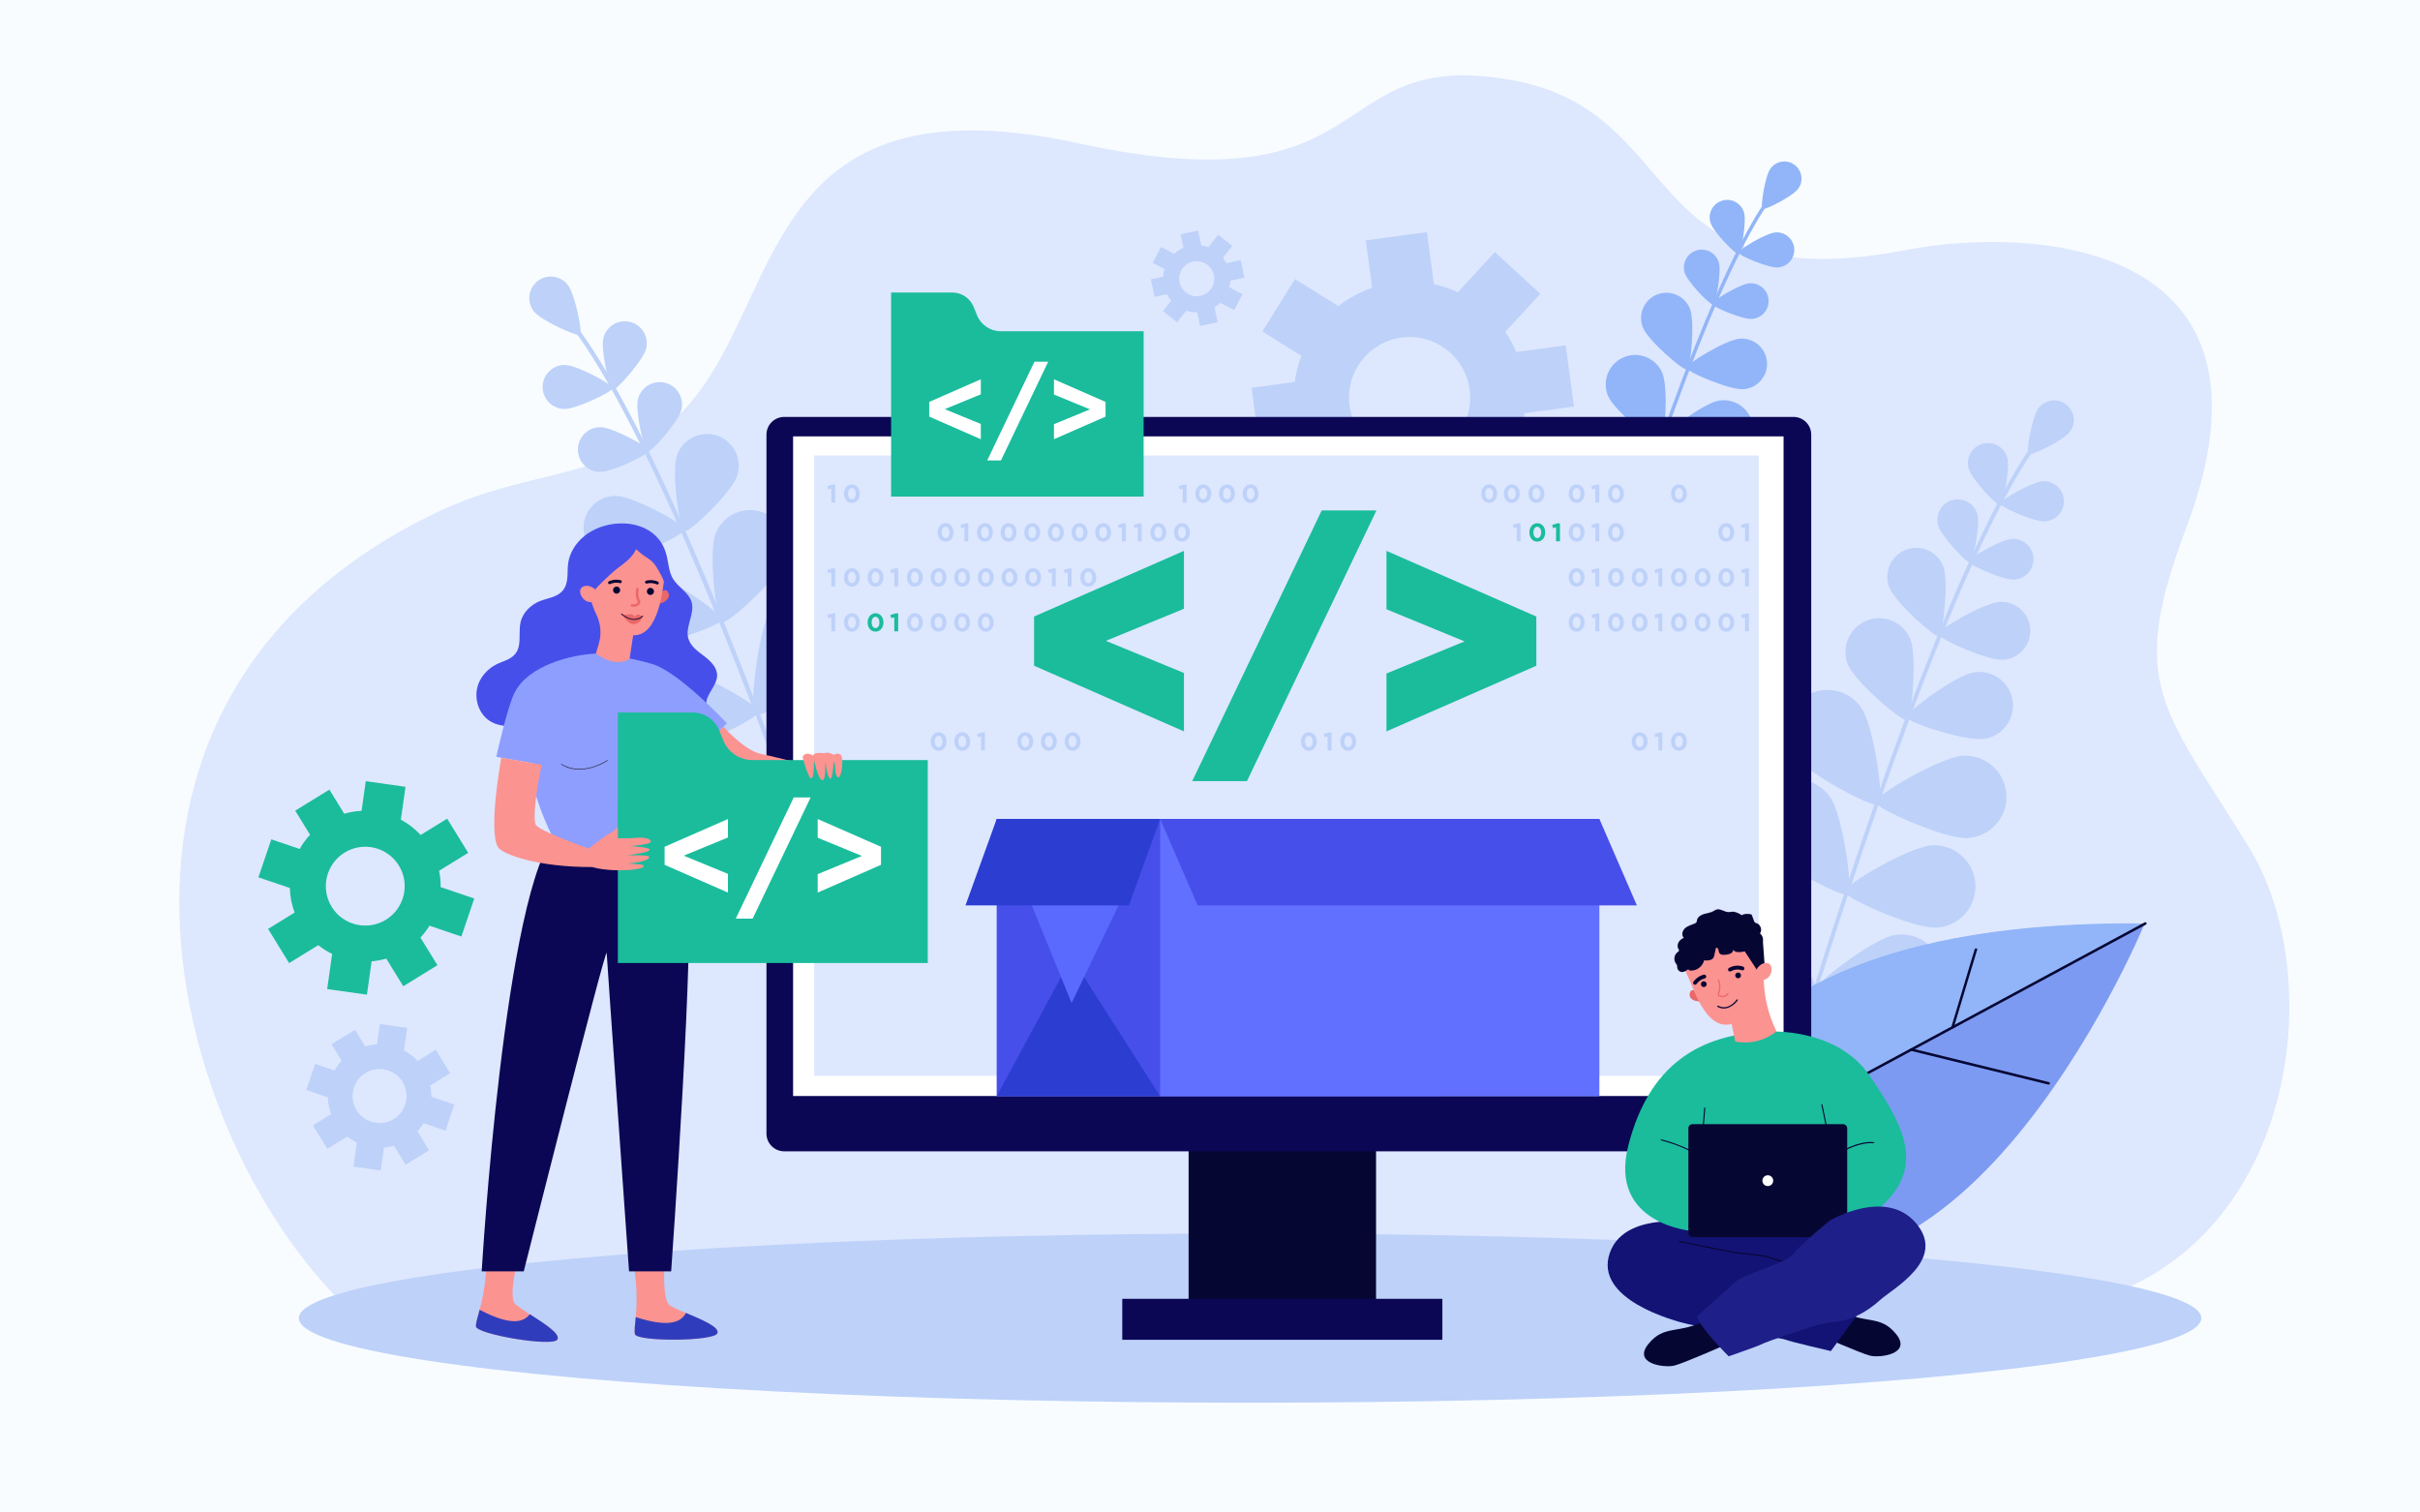 <?xml version="1.0" encoding="UTF-8"?>
<svg id="_ëîé_1" data-name="‘ëîé_1" xmlns="http://www.w3.org/2000/svg" viewBox="0 0 3200 2000">
  <defs>
    <style>
      .cls-1 {
        fill: #060633;
      }

      .cls-1, .cls-2, .cls-3, .cls-4, .cls-5, .cls-6, .cls-7, .cls-8, .cls-9, .cls-10, .cls-11, .cls-12, .cls-13, .cls-14, .cls-15, .cls-16, .cls-17, .cls-18, .cls-19, .cls-20, .cls-21 {
        stroke-width: 0px;
      }

      .cls-2 {
        fill: #ea6868;
      }

      .cls-3 {
        fill: #0b0755;
      }

      .cls-4 {
        fill: #dde7fe;
      }

      .cls-5 {
        fill: #272035;
      }

      .cls-6 {
        fill: #8d9eff;
      }

      .cls-7 {
        fill: #bdd1f9;
      }

      .cls-8 {
        fill: #2c3dd1;
      }

      .cls-9 {
        fill: #6170ff;
      }

      .cls-10 {
        fill: #fb9391;
      }

      .cls-11 {
        fill: #fff;
      }

      .cls-12 {
        fill: #f8fcff;
      }

      .cls-13 {
        fill: #5a6aff;
      }

      .cls-14 {
        fill: #91b5f8;
      }

      .cls-15 {
        fill: #1f1f89;
      }

      .cls-16 {
        fill: #131375;
      }

      .cls-17 {
        fill: #1abc9c;
      }

      .cls-18 {
        fill: #474fea;
      }

      .cls-19 {
        fill: #7c9af2;
      }

      .cls-20 {
        fill: #240d39;
      }

      .cls-21 {
        fill: #2f3dbc;
      }
    </style>
  </defs>
  <rect class="cls-12" width="3200" height="2000"/>
  <g>
    <path class="cls-4" d="m2817.75,1700.69c-75.94,35.67-977.73,75.13-1062.24,70.8l-1278.13-25.64c-236.23-201.58-434.75-812.1,100.04-1068.26,114.84-55.01,212.59-43.23,302.21-112.92,163.62-127.23,97.75-472.45,546.37-375.15,408.8,88.66,320.6-128.61,573.1-83.57,235.46,42,162.85,293.69,522.18,224.51,161.19-31.03,514.24-15.59,369.3,368.52-77.8,206.19-31.59,235.3,83.14,421.28,99.04,160.55,68.09,475.2-155.97,580.44Z"/>
    <ellipse class="cls-7" cx="1652.99" cy="1742.99" rx="1257.82" ry="111.86"/>
    <g>
      <path class="cls-7" d="m1099.83,1216.58c.19-.03.38-.07.57-.13,1.51-.52,2.31-2.17,1.79-3.68-136.6-395.04-257.54-672.93-340.56-782.49-1.84-2.43-3.18-4.19-3.69-5.09-.8-1.39-2.58-1.86-3.96-1.06-1.39.8-1.86,2.57-1.06,3.96.7,1.21,1.98,2.9,4.09,5.69,82.66,109.09,203.3,386.41,339.7,780.89.46,1.32,1.78,2.1,3.12,1.93Z"/>
      <path class="cls-7" d="m706.11,411.93c9.81,12.28,57.5,33.6,61.01,30.8,3.5-2.8-6.74-54.03-16.55-66.31-9.81-12.28-27.7-14.28-39.98-4.47-12.28,9.81-14.28,27.71-4.48,39.98Z"/>
      <path class="cls-7" d="m797.94,446.72c-3.99,15.57,7.96,67.67,12.41,68.8,4.44,1.14,39.99-38.78,43.98-54.35,3.99-15.57-5.39-31.43-20.96-35.42-15.57-3.99-31.43,5.39-35.42,20.96Z"/>
      <path class="cls-7" d="m745.96,540.8c16.07.38,64.13-22.99,64.24-27.58.11-4.59-46.79-30.23-62.86-30.61-16.07-.38-29.41,12.33-29.79,28.4-.38,16.07,12.33,29.41,28.4,29.79Z"/>
      <path class="cls-7" d="m946.11,706.19c-9.48,25.26,1.05,114.36,8.26,117.06,7.21,2.7,73.74-57.48,83.22-82.74,9.48-25.26-3.32-53.42-28.58-62.9-25.26-9.48-53.42,3.32-62.9,28.58Z"/>
      <path class="cls-7" d="m842.35,853.79c26.75,3.55,111.19-26.77,112.2-34.41,1.01-7.63-72.61-58.9-99.36-62.45-26.74-3.55-51.3,15.26-54.85,42.01-3.54,26.75,15.26,51.3,42.01,54.85Z"/>
      <path class="cls-7" d="m1020.28,803.34c-18.12,27.6-29.55,136.79-21.68,141.96,7.88,5.17,103.51-48.75,121.63-76.35,18.12-27.6,10.43-64.66-17.17-82.78-27.6-18.12-64.66-10.43-82.78,17.17Z"/>
      <path class="cls-7" d="m871.18,997.07c33,.95,131.97-46.59,132.24-56.01.27-9.42-95.8-62.56-128.8-63.51-33-.95-60.53,25.04-61.47,58.04-.95,33,25.04,60.53,58.04,61.47Z"/>
      <path class="cls-7" d="m1068.99,931.99c-18.12,27.6-29.55,136.79-21.67,141.96,7.88,5.17,103.51-48.75,121.63-76.36,18.12-27.6,10.43-64.66-17.17-82.78-27.6-18.12-64.66-10.43-82.78,17.17Z"/>
      <path class="cls-7" d="m919.88,1125.71c33,.95,131.97-46.59,132.24-56,.27-9.42-95.8-62.56-128.8-63.51-33-.95-60.53,25.04-61.47,58.04-.95,33,25.04,60.52,58.04,61.47Z"/>
      <path class="cls-7" d="m1170.78,1091.99c-27.26,18.62-79.43,115.22-74.11,123.01,5.31,7.78,114.28-5.65,141.54-24.27,27.27-18.62,34.27-55.81,15.65-83.08-18.62-27.26-55.82-34.27-83.08-15.65Z"/>
      <path class="cls-7" d="m963.52,1253.15c32.63,5.07,136.76-29.72,138.2-39.03,1.45-9.31-87.23-74.04-119.85-79.11-32.62-5.07-63.18,17.27-68.25,49.9-5.07,32.62,17.27,63.18,49.9,68.25Z"/>
      <path class="cls-7" d="m843.67,527.52c-4.06,15.82,8.09,68.75,12.61,69.91,4.52,1.16,40.63-39.4,44.68-55.22,4.06-15.82-5.48-31.93-21.3-35.99-15.82-4.05-31.93,5.48-35.99,21.3Z"/>
      <path class="cls-7" d="m793.01,624.02c16.33.39,65.16-23.36,65.27-28.02.11-4.66-47.54-30.71-63.87-31.1-16.33-.39-29.88,12.53-30.26,28.86-.39,16.33,12.53,29.88,28.86,30.27Z"/>
      <path class="cls-7" d="m895.16,602.2c-7.59,21.93,3.44,98.29,9.7,100.45,6.26,2.16,62.12-51.06,69.7-72.98,7.59-21.93-4.04-45.85-25.97-53.44-21.93-7.59-45.85,4.04-53.44,25.97Z"/>
      <path class="cls-7" d="m812.69,739.82c23.19.55,92.58-33.19,92.73-39.81.16-6.62-67.54-43.63-90.73-44.18-23.19-.55-42.45,17.8-43,41-.55,23.19,17.8,42.45,41,43Z"/>
    </g>
    <g>
      <path class="cls-7" d="m2399.31,1314.01c-.17-.02-.35-.05-.52-.11-1.39-.44-2.16-1.92-1.73-3.31,114.13-363.3,217.05-619.51,289.8-721.44,1.62-2.26,2.78-3.9,3.23-4.73.69-1.28,2.3-1.76,3.58-1.07,1.28.69,1.76,2.29,1.07,3.58-.6,1.12-1.72,2.69-3.58,5.28-72.44,101.49-175.1,357.18-289.06,719.96-.38,1.22-1.57,1.96-2.79,1.83Z"/>
      <path class="cls-7" d="m2736.95,571.01c-8.61,11.43-51.49,32.09-54.75,29.63-3.27-2.46,4.74-49.38,13.35-60.81,8.61-11.44,24.86-13.72,36.29-5.11,11.44,8.61,13.72,24.86,5.11,36.29Z"/>
      <path class="cls-7" d="m2654.22,605.07c4.04,14.08-5.49,61.83-9.51,62.98-4.02,1.15-37.42-34.28-41.46-48.35-4.04-14.07,4.1-28.76,18.17-32.8,14.08-4.04,28.76,4.1,32.8,18.17Z"/>
      <path class="cls-7" d="m2704,689.4c-14.62.77-59-19.27-59.22-23.45-.22-4.17,41.82-28.74,56.45-29.51,14.62-.77,27.1,10.47,27.87,25.09.76,14.62-10.47,27.1-25.09,27.87Z"/>
      <path class="cls-7" d="m2526.03,845.22c9.29,22.76,2.02,104.17-4.48,106.82-6.5,2.65-68.65-50.43-77.94-73.19-9.29-22.76,1.63-48.73,24.39-58.02,22.76-9.29,48.74,1.63,58.02,24.39Z"/>
      <path class="cls-7" d="m2624.36,976.94c-24.26,3.92-101.95-21.49-103.07-28.42-1.12-6.93,64.59-55.53,88.86-59.45,24.26-3.92,47.12,12.56,51.04,36.83,3.92,24.26-12.56,47.12-36.83,51.04Z"/>
      <path class="cls-7" d="m2461.01,935.62c17.22,24.66,30.47,123.8,23.43,128.72-7.04,4.91-95.53-41.71-112.75-66.37-17.22-24.66-11.18-58.62,13.49-75.83,24.66-17.22,58.62-11.18,75.83,13.49Z"/>
      <path class="cls-7" d="m2601.83,1108.16c-30.03,1.72-121.39-38.99-121.88-47.57-.49-8.57,85.62-59.46,115.65-61.18,30.03-1.72,55.77,21.23,57.49,51.26,1.72,30.03-21.23,55.77-51.26,57.49Z"/>
      <path class="cls-7" d="m2420,1054.04c17.22,24.66,30.47,123.8,23.43,128.72-7.04,4.91-95.53-41.71-112.75-66.37-17.22-24.66-11.18-58.61,13.49-75.83,24.66-17.22,58.62-11.18,75.83,13.49Z"/>
      <path class="cls-7" d="m2560.82,1226.58c-30.03,1.72-121.39-38.99-121.88-47.56-.49-8.57,85.62-59.46,115.65-61.18s55.77,21.23,57.49,51.26c1.72,30.03-21.23,55.77-51.26,57.49Z"/>
      <path class="cls-7" d="m2331.46,1202.39c25.31,16.25,75.33,102.87,70.69,110.09-4.64,7.23-104.21-2.18-129.53-18.43-25.31-16.25-32.66-49.94-16.41-75.25,16.25-25.31,49.94-32.66,75.25-16.41Z"/>
      <path class="cls-7" d="m2524.39,1343.77c-29.58,5.46-125.31-23.51-126.87-31.96-1.56-8.44,77.51-69.7,107.09-75.16s57.99,14.09,63.45,43.67c5.46,29.58-14.09,57.98-43.67,63.45Z"/>
      <path class="cls-7" d="m2614.67,679.85c4.1,14.3-5.58,62.82-9.66,63.99-4.08,1.17-38.02-34.83-42.13-49.13-4.1-14.3,4.16-29.22,18.46-33.33,14.3-4.1,29.22,4.16,33.33,18.46Z"/>
      <path class="cls-7" d="m2663.32,766.41c-14.86.78-59.95-19.58-60.17-23.82-.22-4.24,42.49-29.2,57.35-29.98,14.86-.78,27.53,10.64,28.31,25.49.78,14.86-10.63,27.53-25.49,28.31Z"/>
      <path class="cls-7" d="m2569.73,749.19c7.48,19.77-.58,89.59-6.22,91.73-5.64,2.13-57.89-44.88-65.37-64.65-7.48-19.77,2.49-41.86,22.26-49.34,19.77-7.48,41.86,2.49,49.34,22.26Z"/>
      <path class="cls-7" d="m2648.41,872.38c-21.11,1.11-85.17-27.82-85.49-33.85-.32-6.02,60.37-41.49,81.48-42.59,21.11-1.11,39.12,15.11,40.22,36.22,1.11,21.11-15.11,39.12-36.22,40.22Z"/>
    </g>
    <g>
      <path class="cls-14" d="m2095.04,905.16c-.15-.01-.3-.04-.46-.09-1.22-.36-1.92-1.64-1.57-2.87,93.71-319.75,179.42-545.62,241.34-636.02,1.38-2.01,2.37-3.46,2.75-4.19.58-1.14,1.98-1.58,3.11-1,1.13.58,1.58,1.98,1,3.11-.51.99-1.46,2.38-3.04,4.68-61.66,90.01-147.15,315.42-240.72,634.71-.31,1.07-1.34,1.74-2.41,1.65Z"/>
      <path class="cls-14" d="m2377.87,249.48c-7.34,10.15-44.5,28.94-47.4,26.85-2.9-2.09,3.31-43.28,10.65-53.42,7.34-10.15,21.52-12.43,31.66-5.09,10.15,7.34,12.43,21.52,5.09,31.66Z"/>
      <path class="cls-14" d="m2306.07,280.68c3.77,12.25-3.76,54.18-7.26,55.26-3.5,1.08-33.32-29.35-37.09-41.6-3.77-12.24,3.1-25.23,15.34-29,12.25-3.77,25.23,3.1,29,15.34Z"/>
      <path class="cls-14" d="m2351.05,353.61c-12.78.92-51.94-15.87-52.2-19.51-.26-3.65,36.1-25.85,48.88-26.77,12.78-.92,23.88,8.7,24.8,21.48.92,12.78-8.7,23.88-21.48,24.8Z"/>
      <path class="cls-14" d="m2197.98,492.92c8.51,19.75,3.53,91.09-2.11,93.52-5.64,2.43-60.91-42.96-69.42-62.71-8.51-19.75.61-42.66,20.36-51.17,19.75-8.51,42.66.61,51.17,20.36Z"/>
      <path class="cls-14" d="m2286.23,606.49c-21.16,3.84-89.55-17.08-90.65-23.12-1.1-6.04,55.57-49.67,76.73-53.51,21.16-3.84,41.43,10.2,45.27,31.36,3.84,21.16-10.2,41.43-31.36,45.27Z"/>
      <path class="cls-14" d="m2142.63,573.1c15.48,21.29,28.74,107.79,22.67,112.21-6.08,4.42-84.28-34.88-99.75-56.16-15.48-21.29-10.77-51.09,10.52-66.57,21.29-15.48,51.09-10.77,66.57,10.52Z"/>
      <path class="cls-14" d="m2268.73,721.67c-26.24,2.01-106.85-32.06-107.42-39.55-.58-7.49,73.9-53.46,100.14-55.47,26.24-2.01,49.15,17.63,51.16,43.87,2.01,26.24-17.63,49.15-43.87,51.16Z"/>
      <path class="cls-14" d="m2108.76,677.39c15.48,21.29,28.74,107.79,22.67,112.21-6.08,4.42-84.28-34.88-99.75-56.16-15.48-21.29-10.77-51.09,10.52-66.57,21.29-15.48,51.09-10.77,66.57,10.52Z"/>
      <path class="cls-14" d="m2234.86,825.96c-26.24,2.01-106.85-32.06-107.43-39.55-.57-7.49,73.9-53.46,100.14-55.47,26.24-2.01,49.15,17.63,51.16,43.87,2.01,26.24-17.63,49.15-43.87,51.16Z"/>
      <path class="cls-14" d="m2033.8,808.67c22.42,13.79,67.63,88.72,63.7,95.12-3.94,6.4-91.21-.14-113.62-13.93-22.42-13.79-29.41-43.14-15.63-65.55,13.79-22.42,43.14-29.42,65.55-15.63Z"/>
      <path class="cls-14" d="m2204.97,929.09c-25.78,5.28-110.02-18.45-111.53-25.81-1.51-7.36,66.63-62.28,92.41-67.56,25.78-5.28,50.96,11.35,56.24,37.13,5.28,25.78-11.35,50.96-37.13,56.24Z"/>
      <path class="cls-14" d="m2272.74,346.76c3.83,12.44-3.82,55.05-7.37,56.14-3.55,1.09-33.85-29.82-37.68-42.27-3.83-12.44,3.15-25.63,15.59-29.47,12.44-3.83,25.63,3.15,29.46,15.59Z"/>
      <path class="cls-14" d="m2316.76,421.66c-12.99.93-52.77-16.12-53.04-19.83-.27-3.71,36.68-26.26,49.67-27.2,12.98-.93,24.27,8.84,25.2,21.82.93,12.98-8.84,24.27-21.82,25.2Z"/>
      <path class="cls-14" d="m2234.59,408.18c6.88,17.17,1,78.39-3.9,80.35-4.9,1.96-51.4-38.28-58.28-55.45-6.88-17.17,1.47-36.66,18.64-43.54,17.17-6.88,36.66,1.47,43.54,18.64Z"/>
      <path class="cls-14" d="m2305.5,514.61c-18.45,1.32-74.98-22.9-75.35-28.17-.38-5.27,52.11-37.31,70.56-38.64,18.45-1.32,34.48,12.56,35.8,31,1.32,18.45-12.56,34.47-31,35.8Z"/>
    </g>
    <g>
      <path class="cls-19" d="m2216.78,1604.44s-61.27-389.7,618.88-382.58c0,0-267.39,647.54-618.88,382.58Z"/>
      <path class="cls-14" d="m2836.82,1221.13l-619.16,333.58c9.6-104.45,89.96-339.12,619.16-333.58Z"/>
      <path class="cls-1" d="m2243.14,1542.17c.46.2.99.19,1.46-.06l593.01-319.49c.82-.44,1.13-1.46.68-2.28-.44-.82-1.46-1.13-2.28-.68l-593.01,319.49c-.82.44-1.13,1.46-.68,2.28.19.35.48.6.82.75Z"/>
      <path class="cls-1" d="m2526.57,1389.46c.08.04.17.07.27.09l181.72,44.62c.9.22,1.82-.33,2.04-1.23.22-.91-.34-1.84-1.23-2.04l-181.72-44.62c-.9-.22-1.82.33-2.04,1.23-.2.81.23,1.63.97,1.95Z"/>
      <path class="cls-1" d="m2614.61,1255.04c0,.05,0,.11-.02.16l-31.19,103.9c-.16.52-1.02.86-1.94.77-.92-.09-1.56-.59-1.38-1.1l31.19-103.9c.16-.52,1.02-.86,1.94-.77.83.08,1.41.49,1.41.94Z"/>
    </g>
    <path class="cls-7" d="m1863.33,741.56l80.83-10.94-9.32-68.91c9.98-5.21,19.27-11.46,27.75-18.6l61.2,38.18,43.17-69.2-58.12-36.26c3.28-9.48,5.65-19.34,7.02-29.47l65.37-8.84-10.94-80.83-65.37,8.84c-4.01-9.4-8.91-18.28-14.6-26.54l46.39-50.4-60.01-55.24-48.86,53.07c-10.07-4.63-20.69-8.19-31.69-10.56l-9.32-68.91-80.83,10.94,8.49,62.75c-16.46,5.59-31.53,13.84-44.79,24.18l-57.27-35.73-43.17,69.2,51.65,32.22c-4.28,11.04-7.3,22.65-8.91,34.63l-57.01,7.71,10.94,80.83,57.01-7.71c4.74,11.12,10.74,21.51,17.79,31.02l-41.23,44.79,60.01,55.24,45.72-49.66c15.53,6.45,32.25,10.4,49.6,11.41l8.49,62.75Zm-78.83-205.04c-5.93-43.87,24.82-84.25,68.69-90.18,43.87-5.93,84.25,24.82,90.18,68.69,5.94,43.87-24.82,84.25-68.69,90.18-43.87,5.94-84.25-24.82-90.18-68.69Z"/>
    <path class="cls-7" d="m1586.96,430.9l23.11-4.92-4.19-19.7c2.77-1.72,5.32-3.73,7.61-5.98l18.51,9.7,10.96-20.93-17.58-9.21c.74-2.81,1.21-5.71,1.39-8.67l18.69-3.98-4.92-23.11-18.69,3.98c-1.36-2.63-2.97-5.09-4.8-7.35l12.31-15.57-18.54-14.65-12.96,16.4c-3.01-1.12-6.16-1.92-9.39-2.36l-4.19-19.7-23.11,4.92,3.82,17.94c-4.63,1.97-8.81,4.68-12.41,7.96l-17.32-9.07-10.96,20.93,15.62,8.18c-.99,3.28-1.61,6.7-1.82,10.2l-16.3,3.47,4.92,23.11,16.3-3.47c1.61,3.11,3.57,5.98,5.82,8.57l-10.94,13.84,18.54,14.65,12.13-15.34c4.63,1.53,9.54,2.3,14.58,2.22l3.82,17.94Zm-27.24-57.52c-2.67-12.54,5.33-24.88,17.88-27.55,12.54-2.67,24.88,5.33,27.55,17.88,2.67,12.54-5.33,24.88-17.88,27.55-12.54,2.67-24.88-5.33-27.55-17.88Z"/>
    <path class="cls-17" d="m354.51,1228.33l27.81,45.18,38.52-23.71c5.73,4.56,11.89,8.44,18.37,11.6l-6.57,46.46,52.53,7.43,6.24-44.12c6.5-.55,12.99-1.74,19.37-3.6l22.49,36.54,45.18-27.81-22.49-36.54c4.53-4.86,8.52-10.12,11.93-15.68l42.2,14.3,17.03-50.25-44.44-15.06c.1-7.21-.58-14.46-2.08-21.63l38.52-23.71-27.81-45.18-35.08,21.59c-7.66-8.31-16.54-15.1-26.19-20.25l6.15-43.47-52.53-7.43-5.54,39.21c-7.69.37-15.39,1.63-22.94,3.83l-19.62-31.87-45.18,27.81,19.62,31.87c-5.36,5.75-9.96,12.06-13.75,18.76l-37.5-12.71-17.03,50.25,41.58,14.09c.26,10.94,2.32,21.92,6.29,32.5l-35.07,21.59Zm101.14-100.93c24.52-15.1,56.64-7.45,71.73,17.07,15.1,24.52,7.45,56.64-17.07,71.73-24.52,15.09-56.64,7.45-71.73-17.07-15.1-24.52-7.45-56.64,17.07-71.73Z"/>
    <path class="cls-7" d="m413.81,1488.11l19.07,30.98,26.41-16.26c3.93,3.13,8.16,5.79,12.6,7.95l-4.5,31.86,36.02,5.09,4.28-30.25c4.46-.37,8.91-1.19,13.28-2.46l15.42,25.05,30.98-19.07-15.42-25.05c3.11-3.33,5.84-6.94,8.18-10.75l28.93,9.8,11.68-34.45-30.47-10.33c.07-4.94-.4-9.92-1.42-14.83l26.41-16.26-19.07-30.98-24.05,14.8c-5.25-5.7-11.34-10.35-17.96-13.89l4.21-29.81-36.02-5.09-3.8,26.88c-5.27.25-10.55,1.12-15.73,2.63l-13.45-21.85-30.98,19.07,13.45,21.85c-3.68,3.94-6.83,8.27-9.43,12.86l-25.71-8.71-11.67,34.45,28.51,9.66c.18,7.5,1.59,15.03,4.31,22.29l-24.05,14.8Zm69.35-69.2c16.81-10.35,38.83-5.11,49.18,11.7,10.35,16.81,5.11,38.83-11.7,49.18-16.81,10.35-38.83,5.11-49.18-11.7-10.35-16.81-5.11-38.83,11.7-49.18Z"/>
    <g>
      <rect class="cls-1" x="1571.7" y="1492.63" width="247.86" height="247.86"/>
      <path class="cls-3" d="m1036.92,551.31h1334.68c12.92,0,23.41,10.49,23.41,23.41v924.29c0,12.92-10.49,23.41-23.41,23.41h-1334.68c-12.92,0-23.41-10.49-23.41-23.41v-924.29c0-12.92,10.49-23.41,23.41-23.41Z"/>
      <rect class="cls-11" x="1048.72" y="577.04" width="1309.72" height="872.25"/>
      <rect class="cls-4" x="1076.64" y="602.3" width="1248.88" height="820.27"/>
      <rect class="cls-3" x="1484" y="1717.46" width="423.26" height="54.18"/>
      <g>
        <rect class="cls-18" x="1317.92" y="1082.91" width="580.79" height="366.66"/>
        <rect class="cls-9" x="1534.08" y="1082.91" width="580.79" height="366.66"/>
        <polygon class="cls-8" points="1317.92 1449.57 1416.97 1266.24 1534.08 1449.57 1317.92 1449.57"/>
        <polygon class="cls-13" points="1317.92 1082.91 1416.97 1326.34 1534.08 1082.91 1317.92 1082.91"/>
      </g>
      <polygon class="cls-18" points="2164.48 1197.25 1583.69 1197.25 1534.08 1082.91 2114.88 1082.91 2164.48 1197.25"/>
      <polygon class="cls-8" points="1492.82 1197.25 1276.66 1197.25 1317.92 1082.91 1534.08 1082.91 1492.82 1197.25"/>
    </g>
    <g>
      <path class="cls-1" d="m2402.75,1764.1s57.15,25.31,70.21,28.57c13.06,3.27,55.52-2.45,34.29-28.57-21.23-26.13-39.19-12.25-77.56-31.84-38.37-19.59-26.94,31.84-26.94,31.84Z"/>
      <path class="cls-16" d="m2258.48,1619.4s-108.38-23.88-129.81,37.35c-21.43,61.23,84.28,89.89,103.89,94.3,19.61,4.41,64.7,8.16,74.91,11.43,10.21,3.27,48.17,6.53,53.48,8.98,5.31,2.45,60.01,15.1,60.01,15.1l40.82-55.92-42.45-36.16-18.11-66.58-142.72-8.5Z"/>
      <path class="cls-17" d="m2340.54,1364.07s88.17-4.9,131.04,57.56c42.86,62.46,75.93,118.79,17.14,172.67-58.78,53.88-140.83,26.94-140.83,26.94l-108.99,6.74s-112.67-7.96-85.72-113.28c26.94-105.32,92.66-148.18,187.37-150.63Z"/>
      <path class="cls-1" d="m2284.2,1777.18s-57.15,25.31-70.21,28.58c-13.06,3.26-55.52-2.45-34.29-28.58,21.23-26.12,39.19-12.25,77.56-31.84,38.37-19.59,26.94,31.84,26.94,31.84Z"/>
      <path class="cls-1" d="m2401.16,1547.86c-.2,0-.39-.08-.53-.24-.26-.29-.23-.74.06-1,46.87-41.39,75.93-36.52,77.14-36.29.38.07.64.44.57.83-.07.38-.44.64-.83.57-.28-.05-29.65-4.91-75.94,35.96-.13.12-.3.18-.47.18Z"/>
      <path class="cls-1" d="m2271.96,1547.86c-.18,0-.36-.07-.5-.21-29.51-29.5-74.51-39.51-74.96-39.61-.38-.08-.63-.46-.54-.84.08-.38.48-.63.84-.54.45.1,45.86,10.19,75.67,39.99.28.28.28.73,0,1-.14.14-.32.21-.5.21Z"/>
      <path class="cls-1" d="m2416.46,1496.69c-.33,0-.62-.23-.7-.56l-7.35-35.16c-.08-.38.17-.76.55-.84.38-.09.76.17.84.55l7.35,35.16c.08.38-.17.76-.55.84-.05.01-.1.01-.14.01Z"/>
      <path class="cls-1" d="m2251.14,1503.77s-.04,0-.06,0c-.39-.03-.68-.37-.65-.76l3.06-37.96c.03-.39.4-.68.77-.65.39.03.68.37.65.76l-3.06,37.96c-.03.37-.34.65-.71.65Z"/>
      <path class="cls-2" d="m2243.87,1311.13s-6.67-3.91-8.54-.07c-4.78,9.79,6.72,13.73,12.71,12.93l-4.16-12.85Z"/>
      <path class="cls-1" d="m2382.17,1676.65s-.09,0-.14-.01c-5.25-1.05-18.24-5.32-29.7-9.09-6.39-2.1-11.91-3.92-14.96-4.8-8.31-2.4-43.3-5.66-43.65-5.69-.73-.14-66.09-13.09-73.37-14.71-.38-.09-.62-.46-.54-.85.09-.38.45-.62.85-.54,7.25,1.61,72.6,14.56,73.26,14.69,1.37.12,35.4,3.29,43.84,5.73,3.08.89,8.61,2.71,15.01,4.81,10.85,3.57,24.36,8.02,29.53,9.05.38.08.63.45.56.83-.07.34-.36.57-.7.57Z"/>
      <path class="cls-10" d="m2349.12,1363.89c-11.03-22.26-16.7-46.74-17-71.57-.1-8.41-.76-17.84-1.59-28.47-.3-8.7-2.76-17.49-7.7-25.59-13.31-21.83-40.99-30.9-64.64-21.2-28.4,11.65-40.63,44.62-27.36,71.75.3.61.62,1.21.94,1.8h-.05c7.63,15.6,23.82,72.65,58.09,63.38l4.7,23.13s27.71,7.84,54.63-13.23h0Z"/>
      <path class="cls-1" d="m2249.49,1303.07c-.93-1.9-.14-4.19,1.75-5.11,1.9-.93,4.18-.14,5.11,1.75.93,1.9.14,4.18-1.75,5.11-1.9.93-4.18.14-5.11-1.75Z"/>
      <path class="cls-1" d="m2294.88,1291.5c-.93-1.9-.14-4.19,1.75-5.11,1.9-.93,4.18-.14,5.11,1.75.93,1.89.14,4.18-1.75,5.11-1.9.93-4.19.14-5.11-1.75Z"/>
      <path class="cls-1" d="m2279.45,1333.58c-2.63,0-5.44-.64-8.38-2.23-.41-.22-.57-.74-.34-1.15.22-.42.74-.56,1.15-.34,13.62,7.36,24.17-7.43,24.61-8.06.27-.39.8-.48,1.18-.21.39.27.48.8.21,1.18-.09.13-7.69,10.81-18.43,10.81Z"/>
      <polygon class="cls-1" points="2331.09 1244.65 2333.85 1282.01 2324.43 1284.49 2299.12 1245.81 2331.09 1244.65"/>
      <path class="cls-10" d="m2322.6,1284.12c.02-1.9.78-3.71,2.05-5.13,2.62-2.91,7.66-7.16,13.55-5.14,8.63,2.96,4.49,24.04-10.78,22.04,0,0-4.9-1.68-4.82-11.77Z"/>
      <path class="cls-2" d="m2277.66,1318.57c-.97,0-2.02-.14-3.16-.47-1.5-.43-2.37-.99-2.81-1.8-.62-1.14-.22-2.47.3-4.16.94-3.13,2.37-7.85-.4-15.99-.15-.44.09-.93.53-1.08.45-.15.93.09,1.08.53,2.94,8.66,1.36,13.9.42,17.03-.41,1.36-.71,2.34-.43,2.86.2.37.8.7,1.79.98,6.07,1.76,9.02-2.77,9.14-2.96.25-.4.78-.51,1.17-.27.4.25.52.77.27,1.17-.03.05-2.67,4.16-7.9,4.16Z"/>
      <path class="cls-1" d="m2287.56,1284.69c-.88,0-1.74-.46-2.21-1.28-.7-1.22-.29-2.78.93-3.49,9.47-5.47,18.4-1.83,18.78-1.67,1.3.54,1.91,2.04,1.37,3.34-.54,1.3-2.03,1.91-3.33,1.37-.3-.12-7.05-2.78-14.26,1.38-.4.23-.84.34-1.27.34Z"/>
      <path class="cls-1" d="m2241.36,1302.15c-.53,0-1.05-.16-1.51-.49-1.14-.83-1.38-2.43-.55-3.57,5.7-7.78,13.52-9.24,13.84-9.3,1.4-.25,2.71.68,2.96,2.07.25,1.38-.67,2.7-2.06,2.96-.1.02-6.2,1.25-10.63,7.29-.5.68-1.27,1.04-2.06,1.04Z"/>
      <path class="cls-1" d="m2327.27,1234.36c3.24-4.46.87-11.79-4.36-13.51-.71-.24-1.48-.39-2.09-.83-.85-.61-1.26-1.66-1.62-2.64-.78-2.12-1.55-4.24-2.33-6.36-.25-.67-.52-1.38-1.1-1.8-.52-.37-1.18-.45-1.81-.51-3.66-.37-7.69-.64-10.68,1.51-3.97-2.42-8.27-4.93-12.91-4.62-1.48.1-2.93.49-4.41.51-5.72.09-11.12-5.2-16.53-3.34-1.41.48-2.62,1.41-3.92,2.14-3.79,2.12-8.28,2.49-12.44,3.75-4.16,1.26-8.44,4-9.19,8.28-.16.91-.16,1.89-.67,2.67-.48.74-1.32,1.15-2.13,1.5-4.43,1.9-9.33,3.09-12.93,6.29-3.6,3.2-5.15,9.47-1.57,12.7-2.87,1.22-5.51,3.2-7.02,5.93-1.51,2.73-1.73,6.27-.12,8.94.32.53.72,1.06.74,1.68.05,1.14-1.11,1.89-2.02,2.56-4.33,3.19-5.46,9.95-2.41,14.38.66.95,1.49,1.83,1.82,2.94.29.98.16,2.03.27,3.04.3,2.79,2.62,5.23,5.38,5.67,3.4.54,6.57-1.65,9.31-3.72.07,1.3,1.69,1.85,2.99,1.92,8.09.43,16.05-5.61,17.81-13.53,4.65.42,10.42.26,12.59-3.88.47-.9.7-1.9.92-2.88.77-3.35,1.54-6.7,2.3-10.05,1.44-.26,2.66,1.15,3.09,2.56.42,1.4.41,2.95,1.11,4.24,1.68,3.13,6.15,2.99,9.66,2.4,1.97-.33,3.99-.67,5.73-1.65,1.74-.98,3.19-2.73,3.23-4.73,1.87,3.06,6.16,3.38,9.73,3,8.92-.95,16.68-4.26,24.34-8.73,2.82-1.65,4.74-2.36,5.24-5.9.51-3.66-1.01-7.69-4.01-9.91Z"/>
      <rect class="cls-1" x="2232.56" y="1486.53" width="210.03" height="149.41" rx="5.31" ry="5.31"/>
      <path class="cls-15" d="m2419.73,1613.89s74.29-44.09,114.3,4.08c40,48.17-31.02,85.72-48.17,101.24-17.15,15.51-36.74,26.13-57.97,28.57-21.23,2.45-27.76,4.9-52.25,13.06-24.49,8.16-44.9,15.51-47.35,17.15-2.45,1.63-42.46,15.51-42.46,15.51,0,0-40.82-40.82-41.64-53.07,0,0,40-35.58,51.44-45.96,11.43-10.38,66.13-23.44,75.93-36.5,9.8-13.06,48.17-44.09,48.17-44.09Z"/>
      <path class="cls-11" d="m2344.73,1561.23c0-3.95-3.2-7.15-7.15-7.15s-7.15,3.2-7.15,7.15,3.2,7.15,7.15,7.15,7.15-3.2,7.15-7.15Z"/>
    </g>
    <g>
      <path class="cls-10" d="m879.78,1656.64s-6.36,62.79,6.46,69.91c23.22,12.9,66.04,25.2,62.45,36.28-3.59,11.08-106.22,11.51-109.07,1.41-2.85-10.1,8.65-41.01-3.54-101.18l43.7-6.42Z"/>
      <path class="cls-21" d="m840.64,1741.68c-1.09,11.24-2.04,18.96-1.03,22.55,2.85,10.1,105.48,9.67,109.07-1.41,2.66-8.21-20.01-17.48-41.51-26.7-5.09,8.54-15.93,21.86-66.53,5.55Z"/>
      <path class="cls-10" d="m687.27,1654.84s-16.96,60.79-5.54,69.99c20.68,16.66,60.78,36.08,55.36,46.38-5.42,10.3-106.63-6.75-107.72-17.18-1.09-10.44,15.51-38.94,13.74-100.3l44.15,1.11Z"/>
      <path class="cls-21" d="m634.22,1731.98c-2.99,10.89-5.24,18.33-4.85,22.05,1.09,10.44,102.3,27.49,107.72,17.18,4.02-7.64-16.74-20.63-36.36-33.38-6.47,7.55-19.42,18.83-66.51-5.85Z"/>
      <path class="cls-3" d="m867.81,1100.02s27.88,33.77,40.46,73.3c12.58,39.53-20.78,507.85-20.78,507.85h-55.7s-29.55-417.06-29.55-420.77c0-14.57-109.68,420.77-109.68,420.77h-55.61s30.1-509.73,99.94-581.15l65.35,4.04,65.58-4.04Z"/>
      <path class="cls-18" d="m948.25,893.61c.3-10.73-8.45-19.38-16.99-25.87-8.54-6.5-18.19-13.18-21.09-23.51-4.44-15.81,9.03-32.68,4.26-48.39-3.79-12.51-17.55-19.1-24.37-30.24-6.29-10.25-6.04-23.1-9.56-34.6-2.74-8.94-7.26-16.22-13-21.96-5.91-5.92-13.11-10.2-21-12.98-8.05-2.84-16.8-4.11-25.62-3.96h0c-9.35.16-18.75,1.93-27.47,5.13-1.88.69-3.73,1.44-5.54,2.27h-.01c-2.96,1.35-5.8,2.87-8.51,4.56-2.42,1.51-4.76,3.18-6.97,5.01-5.72,4.7-10.66,10.37-14.37,16.71-3.52,6.02-5.92,12.65-6.81,19.6-1.53,11.95,1.29,25.73-7.2,35.68-2.47,2.89-5.45,4.94-8.7,6.51-2.32,1.13-4.76,2.01-7.26,2.81-5.1,1.62-10.41,2.86-15.2,4.91-11.14,4.76-21.22,14.61-24.28,26.58-2.62,10.25-.43,21.96-2.43,32-.78,3.91-2.19,7.56-4.78,10.77-6.6,8.16-17.74,9.8-26.48,14.68-9.79,5.46-17.96,14.06-22.09,24.56-7.23,18.41-.27,41.78,17.73,51.16,1.45.76,2.95,1.42,4.47,1.98.55.2,1.11.4,1.67.58,7.48,2.45,15.63,2.92,23.56,2.77,19.48-.36,38.9-4.14,57.1-11.1,17.86-6.83,35.05-16.81,54.12-18.15,16.54-1.15,32.71,4.35,48.97,7.55,13.79,2.71,28.08,3.85,41.27,8.41h0c.37.13.75.26,1.12.4,1.77.64,3.52,1.35,5.25,2.13,6.63,3.02,12.75,7.12,19.47,9.93,1.07.45,2.18.86,3.29,1.23,5.88,1.94,12.25,2.61,17.98.45,6.82-2.56,12.07-10.11,10.14-17.14-.87-3.2-3.04-5.89-4.13-9.02-.89-2.53-1.03-5.01-.67-7.47,1.63-11.18,13.77-21.75,14.12-33.98Z"/>
      <path class="cls-6" d="m787.89,864.33c-32.05,1.19-89.36,15.52-107.46,51.6-10.02,19.97-24.13,84.87-24.13,84.87l48.62,8.52s-.82,23.49,2.35,36.92c5.63,23.8,28.25,77.84,39.64,82.4,17.8,7.12,34.9-.92,45.58-2.11,10.68-1.19,34.53-14.61,63.02-22.92,28.49-8.31,29.67-29.67,33.24-54.6,3.56-24.93,8.31-47.48,8.31-47.48l10.68,8.31,53.43-53.44s-62.93-67.64-98.54-78.32c-35.61-10.68-74.73-13.75-74.73-13.75Z"/>
      <path class="cls-2" d="m873.53,784.03s5.33-5.89,8.35-2.7c7.7,8.12-3.12,15.69-9.24,16.75l.88-14.05Z"/>
      <path class="cls-10" d="m830.59,696.24c-27-2.32-51.88,16.28-57.36,42.82-1.8,8.73-1.38,17.34.82,25.3,4.54,19.7,8.35,35.59,14.26,47.64,5.99,12.21,7.46,26.15,3.54,39.17l-3.96,13.15c28.69,20.24,44.63,6.78,44.63,6.78l4.71-31.05h0c34.19,1.09,39.12-61.56,41.9-79.87h-.05c.13-.68.26-1.36.37-2.06,4.65-30.66-17.46-59.2-48.86-61.89Z"/>
      <path class="cls-18" d="m818.52,749.96c-7.54,5.66-14.35,12.22-21.15,18.76-7.19,6.92-14.66,14.3-17.48,23.87-7.66-7.9-11.71-18.56-14.89-29.09-1.48-4.88-2.82-9.89-2.77-14.99.06-7.22,2.88-14.1,5.66-20.77,3.58-8.61,7.42-17.55,14.56-23.55,4.73-3.97,10.59-6.34,16.52-8.07,13.83-4.03,28.81-4.8,42.62-.69,13.81,4.11,26.3,13.36,32.97,26.13,8.59,16.44,6.83,36.14,4.85,54.59-.69-7.88-4.75-15.02-8.71-21.87-2.58-4.46-5.23-9-9.13-12.36-6.65-5.73-8.86-5.04-20.42-15.73-5.08,10.78-13.19,16.68-22.62,23.76Z"/>
      <path class="cls-10" d="m788.06,781.79c-.6-1.86-1.9-3.4-3.58-4.39-3.46-2.05-9.71-4.65-14.86-.87-7.55,5.56,3,24.94,17.34,18.28,0,0,4.29-3.16,1.1-13.02Z"/>
      <path class="cls-1" d="m864.62,783.19c.64-2.52-.89-5.08-3.41-5.72-2.52-.64-5.08.89-5.72,3.41-.64,2.52.89,5.08,3.41,5.72,2.52.64,5.08-.89,5.72-3.41Z"/>
      <path class="cls-1" d="m819.91,781.45c.64-2.52-.89-5.08-3.41-5.72-2.52-.64-5.08.89-5.72,3.41-.64,2.52.89,5.08,3.41,5.72,2.52.64,5.08-.89,5.72-3.41Z"/>
      <path class="cls-2" d="m849.35,815.32s-3.7-3.3-6.15-2.87c-2.46.43-4.05,3.2-4.05,3.2,0,0-1.15-3.03-4.06-3.35-2.91-.32-11.3,1.13-11.3,1.13,0,0,6.36,13.13,15.28,11.79,8.91-1.34,10.12-9.5,10.12-9.5l.16-.41Z"/>
      <path class="cls-20" d="m840.7,819.61c-10.2,1.16-19.2-7.14-19.32-7.25-.27-.25-.28-.67-.03-.94.25-.27.67-.28.94-.03.59.56,14.64,13.48,27.07,2.93.28-.24.7-.2.93.08.24.28.2.7-.08.94-3.14,2.66-6.39,3.91-9.53,4.27Z"/>
      <path class="cls-1" d="m805.61,772.45c-.55-.11-1.05-.46-1.33-1-.51-.95-.15-2.14.8-2.65.29-.15,7.14-3.69,15.64-1.54,1.05.26,1.69,1.33,1.42,2.38-.26,1.05-1.42,1.68-2.38,1.42-7.08-1.78-12.78,1.17-12.84,1.2-.42.22-.89.28-1.32.19Z"/>
      <path class="cls-1" d="m854.22,771.58c-.52-.21-.95-.64-1.13-1.22-.33-1.03.24-2.13,1.27-2.46.31-.1,7.61-2.39,15.66,1.28.99.45,1.42,1.61.97,2.59-.45.99-1.65,1.41-2.59.97-6.66-3.04-12.78-1.14-12.84-1.12-.45.15-.92.12-1.33-.05Z"/>
      <path class="cls-2" d="m838.18,802.37c5.63,0,8.09-3.86,8.62-6.22.09-.41.02-.84-.19-1.21-4.03-6.77-2.18-15.52-2.16-15.61.2-.89-.37-1.77-1.26-1.96-.87-.2-1.77.36-1.96,1.25-.09.4-2.05,9.56,2.17,17.34-.52,1.24-2.28,3.91-7.47,2.86-.91-.18-1.77.4-1.94,1.29-.18.89.4,1.76,1.29,1.94,1.05.21,2.02.31,2.91.31Z"/>
      <path class="cls-5" d="m897.03,1001.93c.21,0,.39-.16.41-.37,2.16-23.59-16.09-56.88-16.27-57.21-.11-.2-.36-.27-.56-.16-.2.11-.27.36-.16.56.18.33,18.31,33.4,16.17,56.73-.02.23.15.43.37.45.01,0,.02,0,.04,0Z"/>
      <path class="cls-5" d="m766.15,1017.58c20.1,0,37.11-11.6,37.35-11.77.19-.13.23-.39.1-.57-.13-.19-.39-.24-.57-.1-.32.23-32.56,22.19-60.48,5.13-.19-.12-.45-.05-.56.13-.12.2-.06.45.14.57,7.94,4.85,16.22,6.61,24.03,6.61Z"/>
      <path class="cls-10" d="m918.91,998.64s52.06,62.36,94.5,55.53c42.44-6.83,111.47-13.53,111.47-13.53l-34.96-23.06s-60.87-16.03-83.21-20.5c-22.34-4.47-50.08-36.16-50.08-36.16l-37.72,37.72Z"/>
      <g>
        <path class="cls-17" d="m956.41,979.07l-5.37-13.3c-5.76-14.26-19.6-23.59-34.97-23.59h-99.06v331.22h409.79v-268.36h-231.89c-16.92,0-32.15-10.27-38.49-25.96Z"/>
        <g>
          <path class="cls-11" d="m878.81,1143.59v-23.88l83.74-36.68v24.4l-58.48,24.05,58.48,24.05v24.74l-83.74-36.68Z"/>
          <path class="cls-11" d="m1049.58,1054.48h22.32l-76.65,160.21h-22.32l76.65-160.21Z"/>
          <path class="cls-11" d="m1164.98,1119.71v23.88l-83.74,36.68v-24.39l58.48-24.05-58.48-24.05v-24.74l83.74,36.68Z"/>
        </g>
      </g>
      <path class="cls-10" d="m824.97,1090.51c3.95,3.81-7.65,17.6-7.91,17.92.29,0,19.54.22,25.5-.62,6-.84,17.13.38,18.08,4.72.95,4.27-27.21,6.32-28.14,6.38.85.02,24.7.76,26.41,4.52,1.72,3.76-28.88,7.44-29.79,7.55.63-.01,18.82-.37,25.86.54,1.34.18,2.28.39,2.61.67,2.1,1.76-.07,4.53-9.36,6.99-2.64.7-5.36,1.21-7.88,1.58-5.93.87-10.84.98-11.46.99.5.03,3.94.22,7.9.5,5.33.37,11.57.91,12.78,1.4,2.18.9,4.54,3.73-9.6,5.92-11.36,1.76-33.83,1.94-50.32-1.42-4.04-.83-7.73-1.86-10.81-3.14l-.22-15.35-.11-7.7s2.23-1.81,5.53-4.36c6.6-5.14,17.48-13.34,23.2-16.19,8.59-4.27,13.73-14.78,17.74-10.93Z"/>
      <path class="cls-10" d="m662.86,1001.95c-.53,2.9-17.4,96.31-4.32,118.3,5.74,9.65,54.05,26.68,124.39,26.24l-4.44-24.5s-68.46-23.63-70.57-32.31c-4.54-18.67,8.36-78.35,8.36-78.35l-53.42-9.37Z"/>
      <path class="cls-10" d="m1061.22,1000.99s7.46,28.81,11.64,28.28c4.18-.53,3.49-24.16,3.63-23.8.14.35,4.94,24.84,10.71,26.06,5.77,1.22,3.76-25.92,3.76-25.92,0,0,2.81,23.3,6.81,23.92,4,.62,3.75-21.97,5.3-22.04,1.56-.06.31,19.37,5.23,20.36,4.93.99,7.75-26.35,3.26-29.83-4.49-3.48-8.94.24-8.94.24,0,0-8.16-5.02-12.58-2.17,0,0-12.87-2.44-15.03,2.97,0,0-9.41-6.55-13.8,1.94Z"/>
      <polygon class="cls-17" points="817 1108.44 837.47 1107.51 837.47 1059.42 817 1059.42 817 1108.44"/>
    </g>
    <g>
      <path class="cls-7" d="m1099.26,646.08l-4.1,1.01-1.08-4.24,6.76-2.02h3.53v23.71h-5.11v-18.46Z"/>
      <path class="cls-7" d="m1116,652.78c0-6.83,4.24-12.17,10.49-12.17s10.42,5.28,10.42,12.17-4.2,12.17-10.49,12.17-10.42-5.28-10.42-12.17Zm15.6,0c0-4.27-2.09-7.5-5.18-7.5s-5.11,3.13-5.11,7.5,2.05,7.5,5.18,7.5,5.11-3.16,5.11-7.5Z"/>
      <path class="cls-7" d="m1563.94,646.08l-4.1,1.01-1.08-4.24,6.76-2.02h3.53v23.71h-5.11v-18.46Z"/>
      <path class="cls-7" d="m1580.69,652.78c0-6.83,4.24-12.17,10.49-12.17s10.42,5.28,10.42,12.17-4.2,12.17-10.49,12.17-10.42-5.28-10.42-12.17Zm15.6,0c0-4.27-2.09-7.5-5.18-7.5s-5.11,3.13-5.11,7.5,2.05,7.5,5.18,7.5,5.11-3.16,5.11-7.5Z"/>
      <path class="cls-7" d="m1611.96,652.78c0-6.83,4.24-12.17,10.49-12.17s10.42,5.28,10.42,12.17-4.2,12.17-10.49,12.17-10.42-5.28-10.42-12.17Zm15.6,0c0-4.27-2.08-7.5-5.18-7.5s-5.11,3.13-5.11,7.5,2.05,7.5,5.18,7.5,5.11-3.16,5.11-7.5Z"/>
      <path class="cls-7" d="m1643.23,652.78c0-6.83,4.24-12.17,10.49-12.17s10.42,5.28,10.42,12.17-4.2,12.17-10.49,12.17-10.42-5.28-10.42-12.17Zm15.6,0c0-4.27-2.08-7.5-5.18-7.5s-5.11,3.13-5.11,7.5,2.05,7.5,5.18,7.5,5.11-3.16,5.11-7.5Z"/>
      <path class="cls-7" d="m1958.72,652.78c0-6.83,4.24-12.17,10.49-12.17s10.42,5.28,10.42,12.17-4.2,12.17-10.49,12.17-10.42-5.28-10.42-12.17Zm15.6,0c0-4.27-2.08-7.5-5.18-7.5s-5.11,3.13-5.11,7.5,2.05,7.5,5.18,7.5,5.11-3.16,5.11-7.5Z"/>
      <path class="cls-7" d="m1988.65,652.78c0-6.83,4.24-12.17,10.49-12.17s10.42,5.28,10.42,12.17-4.2,12.17-10.49,12.17-10.42-5.28-10.42-12.17Zm15.6,0c0-4.27-2.08-7.5-5.18-7.5s-5.11,3.13-5.11,7.5,2.05,7.5,5.18,7.5,5.11-3.16,5.11-7.5Z"/>
      <path class="cls-7" d="m2021.2,652.78c0-6.83,4.24-12.17,10.49-12.17s10.42,5.28,10.42,12.17-4.2,12.17-10.49,12.17-10.42-5.28-10.42-12.17Zm15.6,0c0-4.27-2.09-7.5-5.18-7.5s-5.11,3.13-5.11,7.5,2.05,7.5,5.18,7.5,5.11-3.16,5.11-7.5Z"/>
      <path class="cls-7" d="m2074.36,652.78c0-6.83,4.24-12.17,10.49-12.17s10.42,5.28,10.42,12.17-4.2,12.17-10.49,12.17-10.42-5.28-10.42-12.17Zm15.6,0c0-4.27-2.08-7.5-5.18-7.5s-5.11,3.13-5.11,7.5,2.05,7.5,5.18,7.5,5.11-3.16,5.11-7.5Z"/>
      <path class="cls-7" d="m2109.63,646.08l-4.1,1.01-1.08-4.24,6.76-2.02h3.53v23.71h-5.11v-18.46Z"/>
      <path class="cls-7" d="m2126.38,652.78c0-6.83,4.24-12.17,10.49-12.17s10.42,5.28,10.42,12.17-4.2,12.17-10.49,12.17-10.42-5.28-10.42-12.17Zm15.6,0c0-4.27-2.08-7.5-5.18-7.5s-5.11,3.13-5.11,7.5,2.05,7.5,5.18,7.5,5.11-3.16,5.11-7.5Z"/>
      <path class="cls-7" d="m2209.67,652.78c0-6.83,4.24-12.17,10.49-12.17s10.42,5.28,10.42,12.17-4.2,12.17-10.49,12.17-10.42-5.28-10.42-12.17Zm15.6,0c0-4.27-2.09-7.5-5.18-7.5s-5.11,3.13-5.11,7.5,2.05,7.5,5.18,7.5,5.11-3.16,5.11-7.5Z"/>
    </g>
    <g>
      <path class="cls-7" d="m1239.92,704.02c0-6.83,4.24-12.17,10.49-12.17s10.42,5.28,10.42,12.17-4.2,12.17-10.49,12.17-10.42-5.28-10.42-12.17Zm15.6,0c0-4.27-2.08-7.5-5.18-7.5s-5.11,3.13-5.11,7.5,2.05,7.5,5.18,7.5,5.11-3.16,5.11-7.5Z"/>
      <path class="cls-7" d="m1275.19,697.32l-4.1,1.01-1.08-4.24,6.76-2.02h3.53v23.71h-5.11v-18.46Z"/>
      <path class="cls-7" d="m1291.94,704.02c0-6.83,4.24-12.17,10.49-12.17s10.42,5.28,10.42,12.17-4.2,12.17-10.49,12.17-10.42-5.28-10.42-12.17Zm15.6,0c0-4.27-2.09-7.5-5.18-7.5s-5.11,3.13-5.11,7.5,2.05,7.5,5.18,7.5,5.11-3.16,5.11-7.5Z"/>
      <path class="cls-7" d="m1323.21,704.02c0-6.83,4.24-12.17,10.49-12.17s10.42,5.28,10.42,12.17-4.2,12.17-10.49,12.17-10.42-5.28-10.42-12.17Zm15.6,0c0-4.27-2.08-7.5-5.18-7.5s-5.11,3.13-5.11,7.5,2.05,7.5,5.18,7.5,5.11-3.16,5.11-7.5Z"/>
      <path class="cls-7" d="m1354.48,704.02c0-6.83,4.24-12.17,10.49-12.17s10.42,5.28,10.42,12.17-4.2,12.17-10.49,12.17-10.42-5.28-10.42-12.17Zm15.6,0c0-4.27-2.09-7.5-5.18-7.5s-5.11,3.13-5.11,7.5,2.05,7.5,5.18,7.5,5.11-3.16,5.11-7.5Z"/>
      <path class="cls-7" d="m1385.76,704.02c0-6.83,4.24-12.17,10.49-12.17s10.42,5.28,10.42,12.17-4.2,12.17-10.49,12.17-10.42-5.28-10.42-12.17Zm15.6,0c0-4.27-2.09-7.5-5.18-7.5s-5.11,3.13-5.11,7.5,2.05,7.5,5.18,7.5,5.11-3.16,5.11-7.5Z"/>
      <path class="cls-7" d="m1417.03,704.02c0-6.83,4.24-12.17,10.49-12.17s10.42,5.28,10.42,12.17-4.2,12.17-10.49,12.17-10.42-5.28-10.42-12.17Zm15.6,0c0-4.27-2.09-7.5-5.18-7.5s-5.11,3.13-5.11,7.5,2.05,7.5,5.18,7.5,5.11-3.16,5.11-7.5Z"/>
      <path class="cls-7" d="m1448.3,704.02c0-6.83,4.24-12.17,10.49-12.17s10.42,5.28,10.42,12.17-4.2,12.17-10.49,12.17-10.42-5.28-10.42-12.17Zm15.6,0c0-4.27-2.09-7.5-5.18-7.5s-5.11,3.13-5.11,7.5,2.05,7.5,5.18,7.5,5.11-3.16,5.11-7.5Z"/>
      <path class="cls-7" d="m1483.58,697.32l-4.1,1.01-1.08-4.24,6.76-2.02h3.53v23.71h-5.11v-18.46Z"/>
      <path class="cls-7" d="m1504.49,697.32l-4.1,1.01-1.08-4.24,6.76-2.02h3.53v23.71h-5.11v-18.46Z"/>
      <path class="cls-7" d="m1521.24,704.02c0-6.83,4.24-12.17,10.49-12.17s10.42,5.28,10.42,12.17-4.2,12.17-10.49,12.17-10.42-5.28-10.42-12.17Zm15.6,0c0-4.27-2.09-7.5-5.18-7.5s-5.11,3.13-5.11,7.5,2.05,7.5,5.18,7.5,5.11-3.16,5.11-7.5Z"/>
      <path class="cls-7" d="m1552.51,704.02c0-6.83,4.24-12.17,10.49-12.17s10.42,5.28,10.42,12.17-4.2,12.17-10.49,12.17-10.42-5.28-10.42-12.17Zm15.6,0c0-4.27-2.08-7.5-5.18-7.5s-5.11,3.13-5.11,7.5,2.05,7.5,5.18,7.5,5.11-3.16,5.11-7.5Z"/>
      <path class="cls-7" d="m2005.59,697.32l-4.1,1.01-1.08-4.24,6.76-2.02h3.53v23.71h-5.11v-18.46Z"/>
      <path class="cls-17" d="m2022.34,704.02c0-6.83,4.24-12.17,10.49-12.17s10.42,5.28,10.42,12.17-4.2,12.17-10.49,12.17-10.42-5.28-10.42-12.17Zm15.6,0c0-4.27-2.09-7.5-5.18-7.5s-5.11,3.13-5.11,7.5,2.05,7.5,5.18,7.5,5.11-3.16,5.11-7.5Z"/>
      <path class="cls-17" d="m2057.61,697.32l-4.1,1.01-1.08-4.24,6.76-2.02h3.53v23.71h-5.11v-18.46Z"/>
      <path class="cls-7" d="m2074.36,704.02c0-6.83,4.24-12.17,10.49-12.17s10.42,5.28,10.42,12.17-4.2,12.17-10.49,12.17-10.42-5.28-10.42-12.17Zm15.6,0c0-4.27-2.08-7.5-5.18-7.5s-5.11,3.13-5.11,7.5,2.05,7.5,5.18,7.5,5.11-3.16,5.11-7.5Z"/>
      <path class="cls-7" d="m2109.63,697.32l-4.1,1.01-1.08-4.24,6.76-2.02h3.53v23.71h-5.11v-18.46Z"/>
      <path class="cls-7" d="m2126.38,704.02c0-6.83,4.24-12.17,10.49-12.17s10.42,5.28,10.42,12.17-4.2,12.17-10.49,12.17-10.42-5.28-10.42-12.17Zm15.6,0c0-4.27-2.08-7.5-5.18-7.5s-5.11,3.13-5.11,7.5,2.05,7.5,5.18,7.5,5.11-3.16,5.11-7.5Z"/>
      <path class="cls-7" d="m2272.22,704.02c0-6.83,4.24-12.17,10.49-12.17s10.42,5.28,10.42,12.17-4.2,12.17-10.49,12.17-10.42-5.28-10.42-12.17Zm15.6,0c0-4.27-2.09-7.5-5.18-7.5s-5.11,3.13-5.11,7.5,2.05,7.5,5.18,7.5,5.11-3.16,5.11-7.5Z"/>
      <path class="cls-7" d="m2307.49,697.32l-4.1,1.01-1.08-4.24,6.76-2.02h3.53v23.71h-5.11v-18.46Z"/>
    </g>
    <g>
      <path class="cls-7" d="m1230.69,980.5c0-6.83,4.24-12.17,10.49-12.17s10.42,5.28,10.42,12.17-4.2,12.17-10.49,12.17-10.42-5.28-10.42-12.17Zm15.6,0c0-4.27-2.09-7.5-5.18-7.5s-5.11,3.13-5.11,7.5,2.05,7.5,5.18,7.5,5.11-3.16,5.11-7.5Z"/>
      <path class="cls-7" d="m1261.96,980.5c0-6.83,4.24-12.17,10.49-12.17s10.42,5.28,10.42,12.17-4.2,12.17-10.49,12.17-10.42-5.28-10.42-12.17Zm15.6,0c0-4.27-2.08-7.5-5.18-7.5s-5.11,3.13-5.11,7.5,2.05,7.5,5.18,7.5,5.11-3.16,5.11-7.5Z"/>
      <path class="cls-7" d="m1297.23,973.81l-4.1,1.01-1.08-4.24,6.76-2.02h3.53v23.71h-5.11v-18.46Z"/>
      <path class="cls-7" d="m1345.25,980.5c0-6.83,4.24-12.17,10.49-12.17s10.42,5.28,10.42,12.17-4.2,12.17-10.49,12.17-10.42-5.28-10.42-12.17Zm15.6,0c0-4.27-2.08-7.5-5.18-7.5s-5.11,3.13-5.11,7.5,2.05,7.5,5.18,7.5,5.11-3.16,5.11-7.5Z"/>
      <path class="cls-7" d="m1376.52,980.5c0-6.83,4.24-12.17,10.49-12.17s10.42,5.28,10.42,12.17-4.2,12.17-10.49,12.17-10.42-5.28-10.42-12.17Zm15.6,0c0-4.27-2.09-7.5-5.18-7.5s-5.11,3.13-5.11,7.5,2.05,7.5,5.18,7.5,5.11-3.16,5.11-7.5Z"/>
      <path class="cls-7" d="m1407.8,980.5c0-6.83,4.24-12.17,10.49-12.17s10.42,5.28,10.42,12.17-4.2,12.17-10.49,12.17-10.42-5.28-10.42-12.17Zm15.6,0c0-4.27-2.09-7.5-5.18-7.5s-5.11,3.13-5.11,7.5,2.05,7.5,5.18,7.5,5.11-3.16,5.11-7.5Z"/>
      <path class="cls-7" d="m1720.27,980.5c0-6.83,4.24-12.17,10.49-12.17s10.42,5.28,10.42,12.17-4.2,12.17-10.49,12.17-10.42-5.28-10.42-12.17Zm15.6,0c0-4.27-2.08-7.5-5.18-7.5s-5.11,3.13-5.11,7.5,2.05,7.5,5.18,7.5,5.11-3.16,5.11-7.5Z"/>
      <path class="cls-7" d="m1755.55,973.81l-4.1,1.01-1.08-4.24,6.76-2.02h3.53v23.71h-5.11v-18.46Z"/>
      <path class="cls-7" d="m1772.29,980.5c0-6.83,4.24-12.17,10.49-12.17s10.42,5.28,10.42,12.17-4.2,12.17-10.49,12.17-10.42-5.28-10.42-12.17Zm15.6,0c0-4.27-2.09-7.5-5.18-7.5s-5.11,3.13-5.11,7.5,2.05,7.5,5.18,7.5,5.11-3.16,5.11-7.5Z"/>
      <path class="cls-7" d="m2157.65,980.5c0-6.83,4.24-12.17,10.49-12.17s10.42,5.28,10.42,12.17-4.2,12.17-10.49,12.17-10.42-5.28-10.42-12.17Zm15.6,0c0-4.27-2.08-7.5-5.18-7.5s-5.11,3.13-5.11,7.5,2.05,7.5,5.18,7.5,5.11-3.16,5.11-7.5Z"/>
      <path class="cls-7" d="m2192.93,973.81l-4.1,1.01-1.08-4.24,6.76-2.02h3.53v23.71h-5.11v-18.46Z"/>
      <path class="cls-7" d="m2209.67,980.5c0-6.83,4.24-12.17,10.49-12.17s10.42,5.28,10.42,12.17-4.2,12.17-10.49,12.17-10.42-5.28-10.42-12.17Zm15.6,0c0-4.27-2.09-7.5-5.18-7.5s-5.11,3.13-5.11,7.5,2.05,7.5,5.18,7.5,5.11-3.16,5.11-7.5Z"/>
    </g>
    <g>
      <path class="cls-7" d="m1099.26,756.85l-4.1,1.01-1.08-4.24,6.76-2.02h3.53v23.71h-5.11v-18.46Z"/>
      <path class="cls-7" d="m1116,763.54c0-6.83,4.24-12.17,10.49-12.17s10.42,5.28,10.42,12.17-4.2,12.17-10.49,12.17-10.42-5.28-10.42-12.17Zm15.6,0c0-4.27-2.09-7.5-5.18-7.5s-5.11,3.13-5.11,7.5,2.05,7.5,5.18,7.5,5.11-3.16,5.11-7.5Z"/>
      <path class="cls-7" d="m1147.28,763.54c0-6.83,4.24-12.17,10.49-12.17s10.42,5.28,10.42,12.17-4.2,12.17-10.49,12.17-10.42-5.28-10.42-12.17Zm15.6,0c0-4.27-2.08-7.5-5.18-7.5s-5.11,3.13-5.11,7.5,2.05,7.5,5.18,7.5,5.11-3.16,5.11-7.5Z"/>
      <path class="cls-7" d="m1182.55,756.85l-4.1,1.01-1.08-4.24,6.76-2.02h3.53v23.71h-5.11v-18.46Z"/>
      <path class="cls-7" d="m1199.3,763.54c0-6.83,4.24-12.17,10.49-12.17s10.42,5.28,10.42,12.17-4.2,12.17-10.49,12.17-10.42-5.28-10.42-12.17Zm15.6,0c0-4.27-2.09-7.5-5.18-7.5s-5.11,3.13-5.11,7.5,2.05,7.5,5.18,7.5,5.11-3.16,5.11-7.5Z"/>
      <path class="cls-7" d="m1230.57,763.54c0-6.83,4.24-12.17,10.49-12.17s10.42,5.28,10.42,12.17-4.2,12.17-10.49,12.17-10.42-5.28-10.42-12.17Zm15.6,0c0-4.27-2.09-7.5-5.18-7.5s-5.11,3.13-5.11,7.5,2.05,7.5,5.18,7.5,5.11-3.16,5.11-7.5Z"/>
      <path class="cls-7" d="m1261.84,763.54c0-6.83,4.24-12.17,10.49-12.17s10.42,5.28,10.42,12.17-4.2,12.17-10.49,12.17-10.42-5.28-10.42-12.17Zm15.6,0c0-4.27-2.09-7.5-5.18-7.5s-5.11,3.13-5.11,7.5,2.05,7.5,5.18,7.5,5.11-3.16,5.11-7.5Z"/>
      <path class="cls-7" d="m1293.11,763.54c0-6.83,4.24-12.17,10.49-12.17s10.42,5.28,10.42,12.17-4.2,12.17-10.49,12.17-10.42-5.28-10.42-12.17Zm15.6,0c0-4.27-2.09-7.5-5.18-7.5s-5.11,3.13-5.11,7.5,2.05,7.5,5.18,7.5,5.11-3.16,5.11-7.5Z"/>
      <path class="cls-7" d="m1324.39,763.54c0-6.83,4.24-12.17,10.49-12.17s10.42,5.28,10.42,12.17-4.2,12.17-10.49,12.17-10.42-5.28-10.42-12.17Zm15.6,0c0-4.27-2.08-7.5-5.18-7.5s-5.11,3.13-5.11,7.5,2.05,7.5,5.18,7.5,5.11-3.16,5.11-7.5Z"/>
      <path class="cls-7" d="m1355.66,763.54c0-6.83,4.24-12.17,10.49-12.17s10.42,5.28,10.42,12.17-4.2,12.17-10.49,12.17-10.42-5.28-10.42-12.17Zm15.6,0c0-4.27-2.09-7.5-5.18-7.5s-5.11,3.13-5.11,7.5,2.05,7.5,5.18,7.5,5.11-3.16,5.11-7.5Z"/>
      <path class="cls-7" d="m1390.93,756.85l-4.1,1.01-1.08-4.24,6.76-2.02h3.53v23.71h-5.11v-18.46Z"/>
      <path class="cls-7" d="m1411.85,756.85l-4.1,1.01-1.08-4.24,6.76-2.02h3.53v23.71h-5.11v-18.46Z"/>
      <path class="cls-7" d="m1428.6,763.54c0-6.83,4.24-12.17,10.49-12.17s10.42,5.28,10.42,12.17-4.2,12.17-10.49,12.17-10.42-5.28-10.42-12.17Zm15.6,0c0-4.27-2.09-7.5-5.18-7.5s-5.11,3.13-5.11,7.5,2.05,7.5,5.18,7.5,5.11-3.16,5.11-7.5Z"/>
      <path class="cls-7" d="m2074.36,763.54c0-6.83,4.24-12.17,10.49-12.17s10.42,5.28,10.42,12.17-4.2,12.17-10.49,12.17-10.42-5.28-10.42-12.17Zm15.6,0c0-4.27-2.08-7.5-5.18-7.5s-5.11,3.13-5.11,7.5,2.05,7.5,5.18,7.5,5.11-3.16,5.11-7.5Z"/>
      <path class="cls-7" d="m2109.63,756.85l-4.1,1.01-1.08-4.24,6.76-2.02h3.53v23.71h-5.11v-18.46Z"/>
      <path class="cls-7" d="m2126.38,763.54c0-6.83,4.24-12.17,10.49-12.17s10.42,5.28,10.42,12.17-4.2,12.17-10.49,12.17-10.42-5.28-10.42-12.17Zm15.6,0c0-4.27-2.08-7.5-5.18-7.5s-5.11,3.13-5.11,7.5,2.05,7.5,5.18,7.5,5.11-3.16,5.11-7.5Z"/>
      <path class="cls-7" d="m2157.65,763.54c0-6.83,4.24-12.17,10.49-12.17s10.42,5.28,10.42,12.17-4.2,12.17-10.49,12.17-10.42-5.28-10.42-12.17Zm15.6,0c0-4.27-2.08-7.5-5.18-7.5s-5.11,3.13-5.11,7.5,2.05,7.5,5.18,7.5,5.11-3.16,5.11-7.5Z"/>
      <path class="cls-7" d="m2192.93,756.85l-4.1,1.01-1.08-4.24,6.76-2.02h3.53v23.71h-5.11v-18.46Z"/>
      <path class="cls-7" d="m2209.67,763.54c0-6.83,4.24-12.17,10.49-12.17s10.42,5.28,10.42,12.17-4.2,12.17-10.49,12.17-10.42-5.28-10.42-12.17Zm15.6,0c0-4.27-2.09-7.5-5.18-7.5s-5.11,3.13-5.11,7.5,2.05,7.5,5.18,7.5,5.11-3.16,5.11-7.5Z"/>
      <path class="cls-7" d="m2240.95,763.54c0-6.83,4.24-12.17,10.49-12.17s10.42,5.28,10.42,12.17-4.2,12.17-10.49,12.17-10.42-5.28-10.42-12.17Zm15.6,0c0-4.27-2.08-7.5-5.18-7.5s-5.11,3.13-5.11,7.5,2.05,7.5,5.18,7.5,5.11-3.16,5.11-7.5Z"/>
      <path class="cls-7" d="m2272.22,763.54c0-6.83,4.24-12.17,10.49-12.17s10.42,5.28,10.42,12.17-4.2,12.17-10.49,12.17-10.42-5.28-10.42-12.17Zm15.6,0c0-4.27-2.09-7.5-5.18-7.5s-5.11,3.13-5.11,7.5,2.05,7.5,5.18,7.5,5.11-3.16,5.11-7.5Z"/>
      <path class="cls-7" d="m2307.49,756.85l-4.1,1.01-1.08-4.24,6.76-2.02h3.53v23.71h-5.11v-18.46Z"/>
    </g>
    <g>
      <path class="cls-7" d="m1099.26,816.37l-4.1,1.01-1.08-4.24,6.76-2.02h3.53v23.71h-5.11v-18.46Z"/>
      <path class="cls-7" d="m1116,823.06c0-6.83,4.24-12.17,10.49-12.17s10.42,5.28,10.42,12.17-4.2,12.17-10.49,12.17-10.42-5.28-10.42-12.17Zm15.6,0c0-4.27-2.09-7.5-5.18-7.5s-5.11,3.13-5.11,7.5,2.05,7.5,5.18,7.5,5.11-3.16,5.11-7.5Z"/>
      <path class="cls-17" d="m1147.28,823.06c0-6.83,4.24-12.17,10.49-12.17s10.42,5.28,10.42,12.17-4.2,12.17-10.49,12.17-10.42-5.28-10.42-12.17Zm15.6,0c0-4.27-2.08-7.5-5.18-7.5s-5.11,3.13-5.11,7.5,2.05,7.5,5.18,7.5,5.11-3.16,5.11-7.5Z"/>
      <path class="cls-17" d="m1182.55,816.37l-4.1,1.01-1.08-4.24,6.76-2.02h3.53v23.71h-5.11v-18.46Z"/>
      <path class="cls-7" d="m1199.3,823.06c0-6.83,4.24-12.17,10.49-12.17s10.42,5.28,10.42,12.17-4.2,12.17-10.49,12.17-10.42-5.28-10.42-12.17Zm15.6,0c0-4.27-2.09-7.5-5.18-7.5s-5.11,3.13-5.11,7.5,2.05,7.5,5.18,7.5,5.11-3.16,5.11-7.5Z"/>
      <path class="cls-7" d="m1230.57,823.06c0-6.83,4.24-12.17,10.49-12.17s10.42,5.28,10.42,12.17-4.2,12.17-10.49,12.17-10.42-5.28-10.42-12.17Zm15.6,0c0-4.27-2.09-7.5-5.18-7.5s-5.11,3.13-5.11,7.5,2.05,7.5,5.18,7.5,5.11-3.16,5.11-7.5Z"/>
      <path class="cls-7" d="m1261.84,823.06c0-6.83,4.24-12.17,10.49-12.17s10.42,5.28,10.42,12.17-4.2,12.17-10.49,12.17-10.42-5.28-10.42-12.17Zm15.6,0c0-4.27-2.09-7.5-5.18-7.5s-5.11,3.13-5.11,7.5,2.05,7.5,5.18,7.5,5.11-3.16,5.11-7.5Z"/>
      <path class="cls-7" d="m1293.11,823.06c0-6.83,4.24-12.17,10.49-12.17s10.42,5.28,10.42,12.17-4.2,12.17-10.49,12.17-10.42-5.28-10.42-12.17Zm15.6,0c0-4.27-2.09-7.5-5.18-7.5s-5.11,3.13-5.11,7.5,2.05,7.5,5.18,7.5,5.11-3.16,5.11-7.5Z"/>
      <path class="cls-7" d="m2074.36,823.06c0-6.83,4.24-12.17,10.49-12.17s10.42,5.28,10.42,12.17-4.2,12.17-10.49,12.17-10.42-5.28-10.42-12.17Zm15.6,0c0-4.27-2.08-7.5-5.18-7.5s-5.11,3.13-5.11,7.5,2.05,7.5,5.18,7.5,5.11-3.16,5.11-7.5Z"/>
      <path class="cls-7" d="m2109.63,816.37l-4.1,1.01-1.08-4.24,6.76-2.02h3.53v23.71h-5.11v-18.46Z"/>
      <path class="cls-7" d="m2126.38,823.06c0-6.83,4.24-12.17,10.49-12.17s10.42,5.28,10.42,12.17-4.2,12.17-10.49,12.17-10.42-5.28-10.42-12.17Zm15.6,0c0-4.27-2.08-7.5-5.18-7.5s-5.11,3.13-5.11,7.5,2.05,7.5,5.18,7.5,5.11-3.16,5.11-7.5Z"/>
      <path class="cls-7" d="m2157.65,823.06c0-6.83,4.24-12.17,10.49-12.17s10.42,5.28,10.42,12.17-4.2,12.17-10.49,12.17-10.42-5.28-10.42-12.17Zm15.6,0c0-4.27-2.08-7.5-5.18-7.5s-5.11,3.13-5.11,7.5,2.05,7.5,5.18,7.5,5.11-3.16,5.11-7.5Z"/>
      <path class="cls-7" d="m2192.93,816.37l-4.1,1.01-1.08-4.24,6.76-2.02h3.53v23.71h-5.11v-18.46Z"/>
      <path class="cls-7" d="m2209.67,823.06c0-6.83,4.24-12.17,10.49-12.17s10.42,5.28,10.42,12.17-4.2,12.17-10.49,12.17-10.42-5.28-10.42-12.17Zm15.6,0c0-4.27-2.09-7.5-5.18-7.5s-5.11,3.13-5.11,7.5,2.05,7.5,5.18,7.5,5.11-3.16,5.11-7.5Z"/>
      <path class="cls-7" d="m2240.95,823.06c0-6.83,4.24-12.17,10.49-12.17s10.42,5.28,10.42,12.17-4.2,12.17-10.49,12.17-10.42-5.28-10.42-12.17Zm15.6,0c0-4.27-2.08-7.5-5.18-7.5s-5.11,3.13-5.11,7.5,2.05,7.5,5.18,7.5,5.11-3.16,5.11-7.5Z"/>
      <path class="cls-7" d="m2272.22,823.06c0-6.83,4.24-12.17,10.49-12.17s10.42,5.28,10.42,12.17-4.2,12.17-10.49,12.17-10.42-5.28-10.42-12.17Zm15.6,0c0-4.27-2.09-7.5-5.18-7.5s-5.11,3.13-5.11,7.5,2.05,7.5,5.18,7.5,5.11-3.16,5.11-7.5Z"/>
      <path class="cls-7" d="m2307.49,816.37l-4.1,1.01-1.08-4.24,6.76-2.02h3.53v23.71h-5.11v-18.46Z"/>
    </g>
    <g>
      <g>
        <polygon class="cls-17" points="1367.39 880.31 1565.55 967.11 1565.55 889.88 1462.31 847.42 1565.55 804.96 1565.55 728.45 1367.39 815.25 1367.39 880.31"/>
        <polygon class="cls-17" points="1747.73 674.97 1576.51 1032.88 1648.88 1032.88 1820.1 674.97 1747.73 674.97"/>
      </g>
      <polygon class="cls-17" points="1833.36 728.45 1833.36 805.68 1936.6 848.14 1833.36 890.6 1833.36 967.11 2031.52 880.31 2031.52 815.25 1833.36 728.45"/>
    </g>
    <g>
      <path class="cls-17" d="m1291.94,416.85l-4.38-10.84c-4.69-11.62-15.97-19.23-28.5-19.23h-80.72v269.88h333.9v-218.66h-188.95c-13.79,0-26.2-8.37-31.36-21.16Z"/>
      <g>
        <path class="cls-11" d="m1228.72,550.9v-19.45l68.23-29.89v19.88l-47.65,19.6,47.65,19.6v20.16l-68.23-29.89Z"/>
        <path class="cls-11" d="m1367.86,478.3h18.19l-62.45,130.54h-18.19l62.45-130.54Z"/>
        <path class="cls-11" d="m1461.89,531.45v19.45l-68.23,29.89v-19.88l47.65-19.6-47.65-19.6v-20.16l68.23,29.89Z"/>
      </g>
    </g>
  </g>
</svg>
